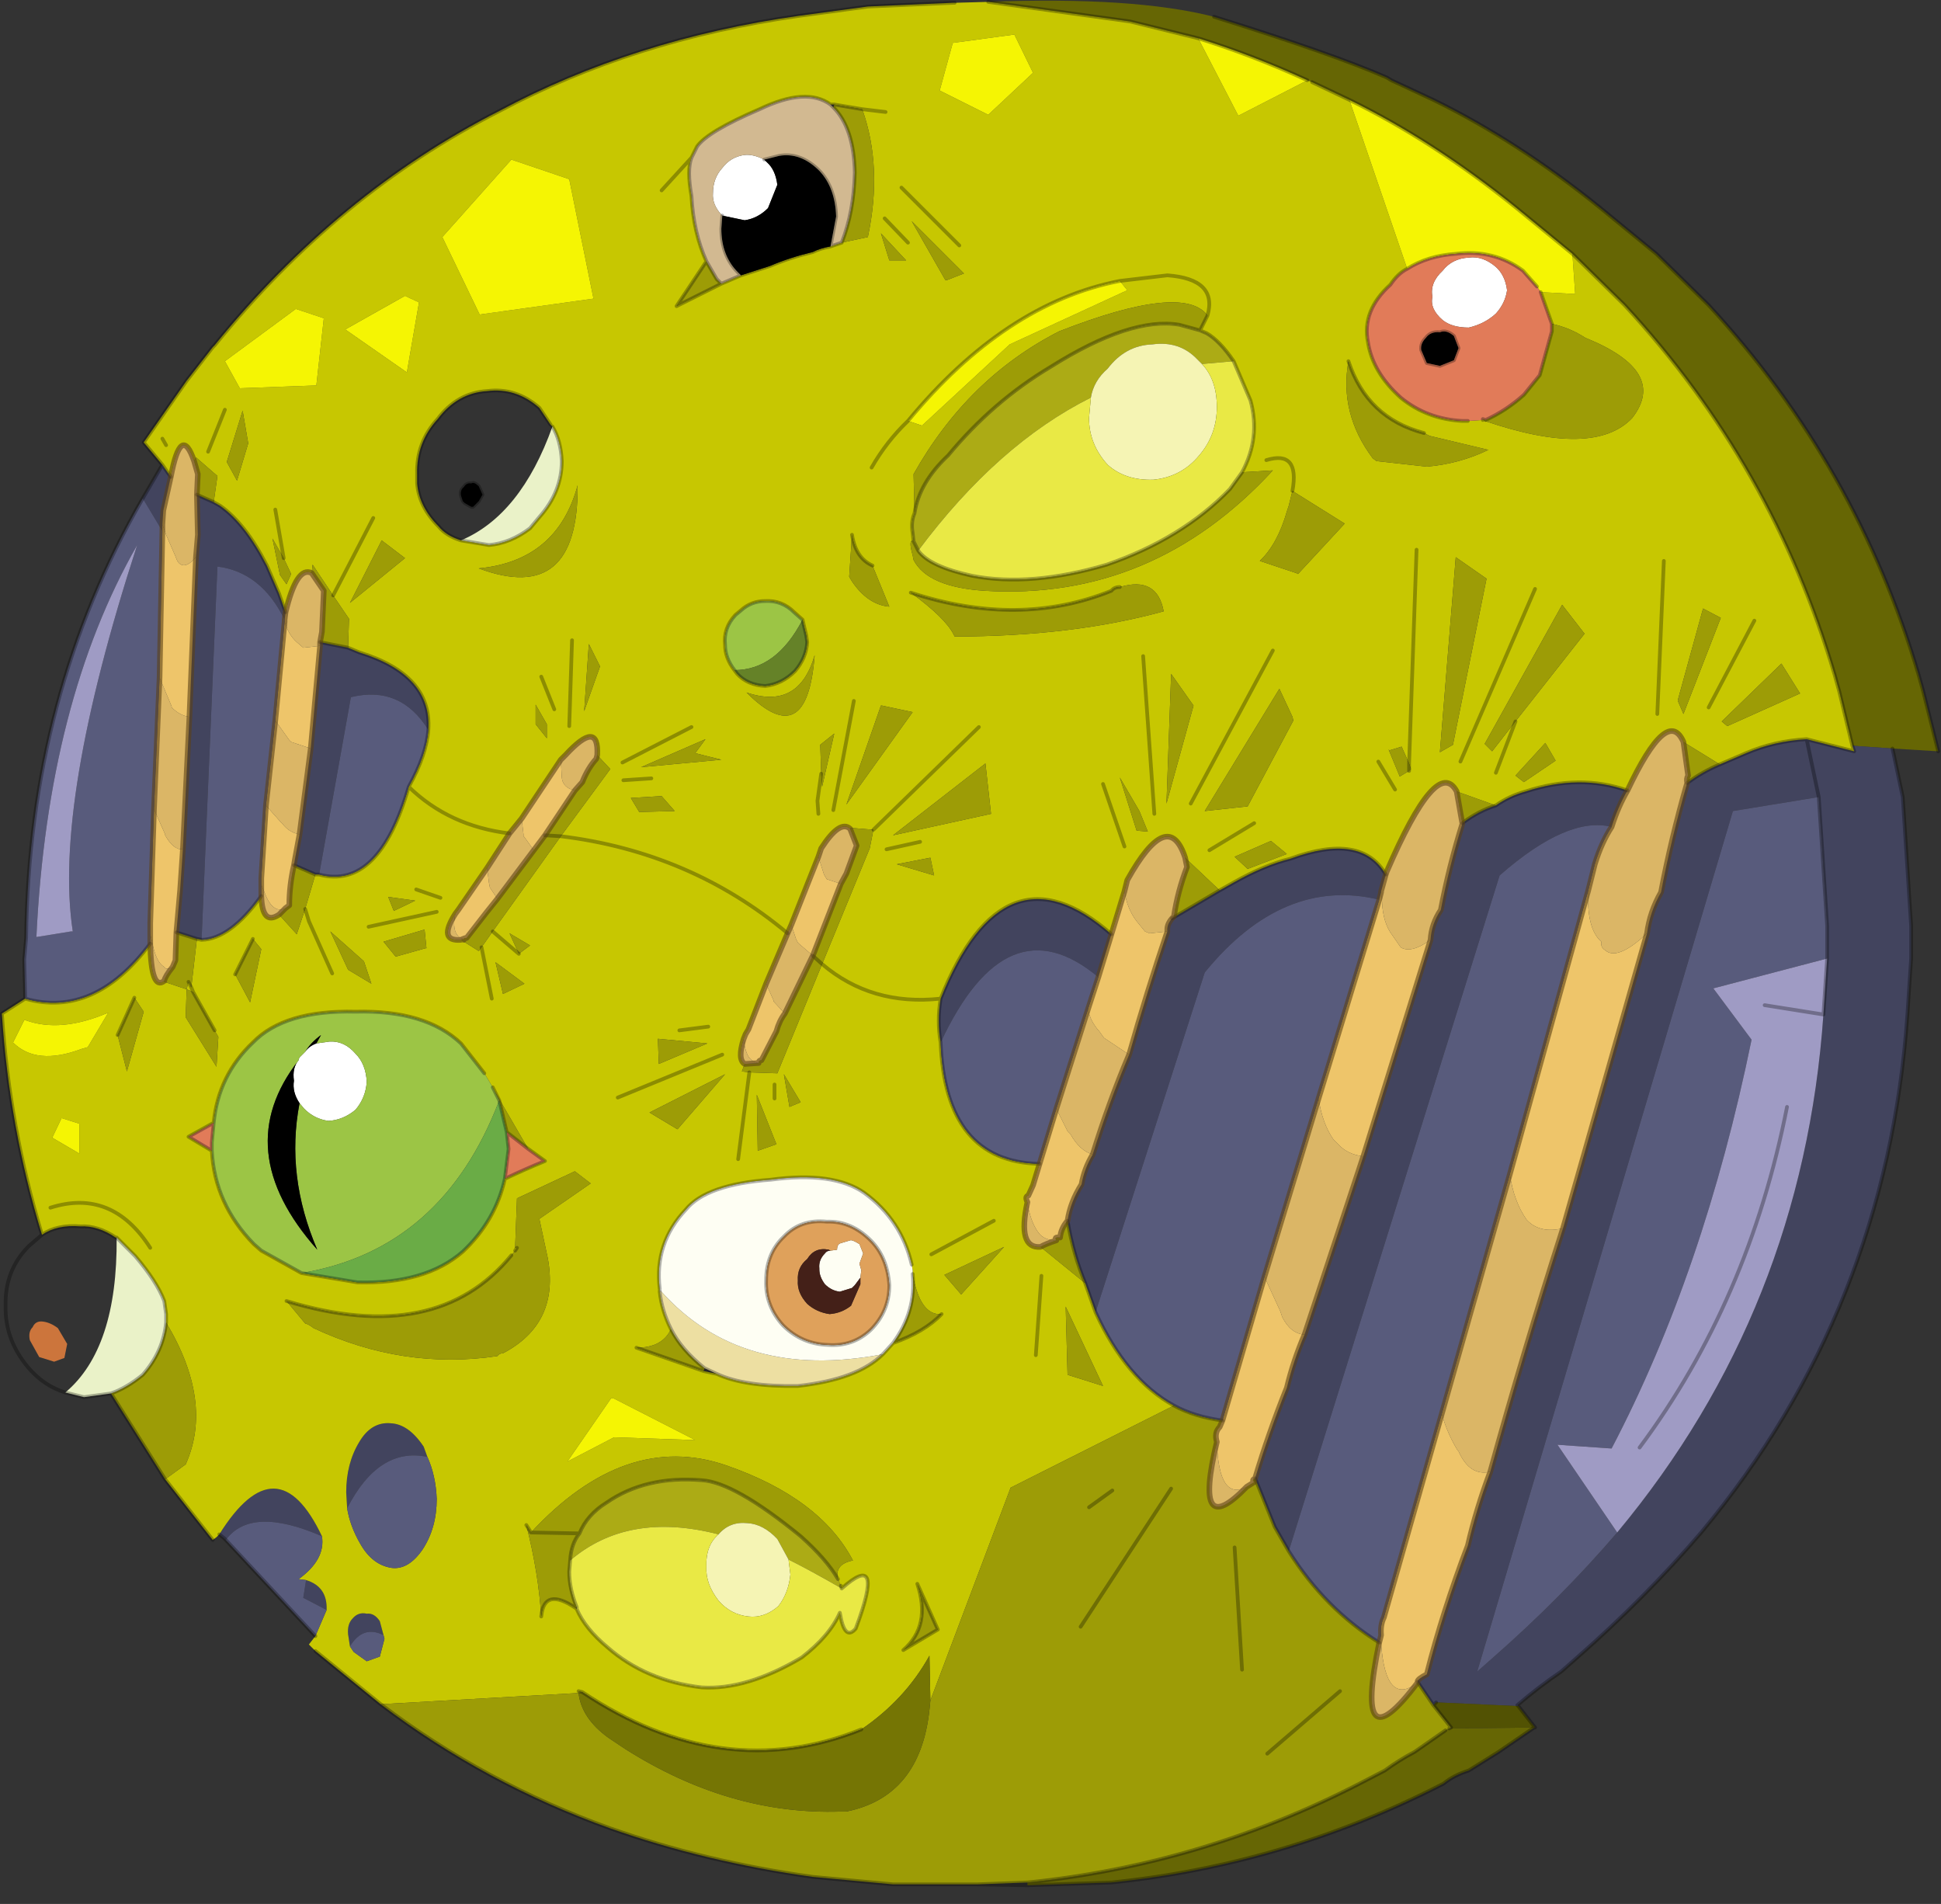 <?xml version="1.0" encoding="UTF-8" standalone="no"?>
<!DOCTYPE svg PUBLIC "-//W3C//DTD SVG 1.1//EN" "http://www.w3.org/Graphics/SVG/1.1/DTD/svg11.dtd">
<svg width="100%" height="100%" viewBox="0 0 104 102" version="1.1" xmlns="http://www.w3.org/2000/svg" xmlns:xlink="http://www.w3.org/1999/xlink" xml:space="preserve" xmlns:serif="http://www.serif.com/" style="fill-rule:evenodd;clip-rule:evenodd;stroke-linecap:round;stroke-linejoin:round;">
    <rect x="0" y="0" width="104" height="102" fill="#333333" stroke="none"/>
    <g transform="matrix(1,0,0,1,-223,-149.45)">
        <g>
            <g id="shape0">
                <path d="M324.4,189.55L322.25,189.4L321.55,186.5L321.3,185.6C319.1,178.133 315.35,171.533 310.05,165.8L307.25,163.05L304.2,160.55C301.267,158.183 298.3,156.267 295.3,154.8L293.3,153.85L293.05,153.75C291.083,152.85 289.133,152.1 287.2,151.5L283.55,150.6L275.95,149.55C281.15,149.35 285.183,149.617 288.05,150.35C292.317,151.683 295.4,152.767 297.3,153.6L297.55,153.75L299.8,154.8C302.8,156.267 305.767,158.183 308.7,160.55L311.75,163.05L314.55,165.8C319.85,171.533 323.6,178.133 325.8,185.6L326.05,186.5L326.85,189.7L324.4,189.55M305.2,242L303.3,243.3L301.7,244.3C301.167,244.467 300.717,244.7 300.35,245C294.717,247.9 288.783,249.667 282.55,250.3L278.05,250.45L278.05,250.3C284.283,249.667 290.217,247.9 295.85,245L297.2,244.3C297.7,243.933 298.233,243.6 298.8,243.3L300.45,242.15L300.65,242.05L300.75,242.05L305.2,242" style="fill:#666604;"/>
                <path d="M322.25,189.4L324.4,189.55L324.95,192.15L325.4,199.05L325.4,200.8L325.2,203.8C324.467,214.333 320.783,223.583 314.15,231.55C312.15,233.883 309.933,236.117 307.5,238.25L306.65,239C305.817,239.567 305.033,240.167 304.3,240.8L304.35,240.85L299.95,240.65L299.8,240.8L298.95,239.55C298.95,239.45 299.117,239.317 299.45,239.15C300.017,236.917 300.75,234.617 301.65,232.25C301.95,230.95 302.35,229.633 302.85,228.3C304.05,223.967 305.35,219.617 306.75,215.25L311.25,199.45C311.35,198.683 311.6,197.95 312,197.25C312.367,195.317 312.833,193.367 313.4,191.4C313.933,191 314.517,190.667 315.15,190.4L316.55,189.8C317.55,189.367 318.633,189.117 319.8,189.05L322.35,189.7L322.25,189.4M320.45,192.15L319.8,189.05L320.45,192.15L315.85,192.9L302.15,239L303,238.25C305.433,236.117 307.65,233.883 309.65,231.55C316.283,223.583 319.967,214.333 320.7,203.8L320.9,200.8L320.9,199.05L320.45,192.15M235.1,231.95L235,231.85L234.75,231.65C236.817,228.35 238.65,228.383 240.25,231.75C237.717,230.65 236,230.717 235.1,231.95M230.65,176.15L231.7,174.35L232.15,175L231.75,176.8L231.7,177.55L231.7,177.9L230.65,176.15M234.45,176.35L234.8,176.55C235.7,177.183 236.533,178.25 237.3,179.75L237.95,181.25L238.3,182.25L238.25,182.65C237.417,180.95 236.217,180 234.65,179.8L233.8,199.8L233.55,199.75L232.45,199.4L232.65,197.15L232.8,194.95L233.15,187.85L233.5,179.3L233.6,178.1L233.55,175.95L234.45,176.35M240.15,184.05L240.15,183.85L241.65,184.15L242.25,184.4C244.85,185.2 246.083,186.583 245.95,188.55C244.95,186.95 243.567,186.367 241.8,186.8L240.1,196.3L239.9,196.3L238.75,195.8L238.8,195.5L239.05,194.15L239.65,189.55L240.15,184.05M273.4,202.95C275.667,197.283 278.717,196.133 282.55,199.5L281.85,201.8C278.583,199.067 275.767,200.233 273.4,205.3C273.267,204.533 273.267,203.75 273.4,202.95M288.35,197.15L289.15,196.7C290.217,196.1 291.217,195.683 292.15,195.45C294.683,194.517 296.383,194.8 297.25,196.3L297,197.2L297,197.25L296.9,197.65C293.467,196.817 290.35,198.117 287.55,201.55L281.7,219.75L281.15,218.2C280.717,217.167 280.4,216.05 280.2,214.85C280.3,214.183 280.55,213.533 280.95,212.9C281.05,212.333 281.25,211.8 281.55,211.3C282.117,209.467 282.767,207.683 283.5,205.95C284.133,203.717 284.817,201.517 285.55,199.35C285.517,199.117 285.6,198.883 285.8,198.65L288.35,197.15M303.15,192.6C303.617,192.267 304.15,192.017 304.75,191.85C306.683,191.217 308.5,191.2 310.2,191.8C309.867,192.367 309.583,193.017 309.35,193.75C307.783,193.35 305.783,194.217 303.35,196.35L292.05,232.55L291.3,231.25L290.25,228.65C290.717,227.083 291.283,225.467 291.95,223.8C292.183,222.833 292.5,221.883 292.9,220.95L296.05,211.4L299.65,199.8C299.683,199.233 299.867,198.7 300.2,198.2C300.5,196.633 300.883,195.1 301.35,193.6L301.35,193.55C301.917,193.117 302.517,192.8 303.15,192.6M300.75,242.05L300.65,242.05L300.75,242L300.75,242.05M241.6,230.25L241.55,229.4C241.55,228.367 241.783,227.467 242.25,226.7C242.683,225.967 243.25,225.633 243.95,225.7C244.583,225.733 245.167,226.15 245.7,226.95L245.9,227.5C244.167,227.133 242.733,228.05 241.6,230.25M241.75,237.65L241.65,237C241.617,236.633 241.7,236.35 241.9,236.15C242.1,235.917 242.35,235.833 242.65,235.9C242.917,235.867 243.15,236 243.35,236.3L243.55,237.05C242.817,236.683 242.217,236.883 241.75,237.65M239.4,234.1C240.167,234.333 240.533,234.867 240.5,235.7L239.25,235.05L239.4,234.1" style="fill:#42445e;"/>
                <path d="M275.95,149.55L283.55,150.6L287.2,151.5L289.35,155.65L293.05,153.75L293.3,153.85L295.3,154.8L298.4,163.85C298.067,164.017 297.767,164.3 297.5,164.7C296.467,165.633 296.067,166.667 296.3,167.8C296.467,168.867 297.05,169.85 298.05,170.75C298.983,171.517 300.083,171.933 301.35,172L301.65,172L302.45,171.95L302.45,171.9L302.55,172C306.45,173.333 309.083,173.283 310.45,171.85C311.75,170.183 310.917,168.75 307.95,167.55C307.383,167.183 306.783,166.933 306.15,166.8L305.55,165.1L307.4,165.2L307.25,163.05L310.05,165.8C315.35,171.533 319.1,178.133 321.3,185.6L321.55,186.5L322.25,189.4L322.35,189.7L319.8,189.05C318.633,189.117 317.55,189.367 316.55,189.8L315.15,190.4L313.2,189.2C312.633,187.9 311.633,188.767 310.2,191.8C308.5,191.2 306.683,191.217 304.75,191.85C304.15,192.017 303.617,192.267 303.15,192.6L301.05,191.85C300.35,190.55 299.1,191.983 297.3,196.15L297.25,196.3C296.383,194.8 294.683,194.517 292.15,195.45C291.217,195.683 290.217,196.1 289.15,196.7L288.35,197.15L286.5,195.4C285.9,193.567 284.867,193.967 283.4,196.6L283.25,197.2L282.55,199.5C278.717,196.133 275.667,197.283 273.4,202.95C270.933,203.217 268.817,202.6 267.05,201.1C268.817,202.6 270.933,203.217 273.4,202.95C273.267,203.75 273.267,204.533 273.4,205.3C273.567,209.567 275.333,211.733 278.7,211.8L278.35,212.95L278.1,213.5C277.967,213.533 277.95,213.65 278.05,213.85C277.683,215.517 277.917,216.317 278.75,216.25L281.15,218.2L281.7,219.75C282.8,222.15 284.2,223.817 285.9,224.75L277.15,229.15L272.85,240.55L272.8,238.15C271.933,239.717 270.717,241.033 269.15,242.1C264.183,244.1 259.2,243.433 254.2,240.1L254,240.05L254,240.15L243.4,240.75L239.9,237.9L239.55,237.55L239.9,237.1L240.5,235.7C240.533,234.867 240.167,234.333 239.4,234.1L239,234.05C239.967,233.35 240.383,232.583 240.25,231.75C238.65,228.383 236.817,228.35 234.75,231.65L234.6,231.8L234.4,231.95L231.85,228.7L232.95,227.9C233.95,225.667 233.6,223.133 231.9,220.3L231.9,219.85L231.8,219.15C231.533,218.45 231.017,217.65 230.25,216.75L229.25,215.75L229.2,215.75C228.567,215.317 227.933,215.117 227.3,215.15C226.467,215.083 225.783,215.233 225.25,215.6C224.083,211.767 223.367,207.817 223.1,203.75L224.35,202.95C226.817,203.65 229.05,202.667 231.05,200C231.083,201.7 231.333,202.367 231.8,202L231.8,202.05L233,202.45L232.95,203.95L234.6,206.6L234.7,205L234.5,204.65L233.35,202.6L233.25,202.35L233.35,202.6L233,202.45L233.1,202.05L233.25,202.35L233.55,199.75L233.8,199.8C234.833,199.767 235.9,198.983 237,197.45C237.033,198.517 237.35,198.85 237.95,198.45L238.9,199.5L239.35,198.15L239.9,196.3L240.1,196.3C242.233,196.867 243.833,195.3 244.9,191.6C245.533,190.467 245.883,189.45 245.95,188.55C246.083,186.583 244.85,185.2 242.25,184.4L241.65,184.15L241.7,182.6L240.85,181.35L239.75,179.7L239.7,180.15C239.167,179.883 238.7,180.583 238.3,182.25L237.95,181.25L237.3,179.75C236.533,178.25 235.7,177.183 234.8,176.55L234.45,176.35L234.65,174.95L233.5,173.95L233.4,174.15C232.933,172.783 232.517,173.067 232.15,175L231.7,174.35L230.7,173.15L232.65,170.35L233,169.85L234.4,168.05L234.5,167.95C238.9,162.517 243.983,158.333 249.75,155.4C254.55,152.833 259.9,151.133 265.8,150.3L269.5,149.8L274.05,149.6L274.15,149.6L275.95,149.55M238.85,166L235.05,168.8L235.85,170.25L239.95,170.1L240.35,166.5L238.85,166M236.3,173.2L236,171.45L235.15,174.2L235.7,175.2L236.3,173.2M231.7,172.95L231.9,173.3L231.7,172.95M235.05,171.4L234.15,173.65L235.05,171.4M243,177.2L240.85,181.35L243,177.2M238.2,179.35L237.6,178.3L238,180.25L238.35,180.75L238.6,180.2L238.2,179.35L237.75,176.75L238.2,179.35M240.8,201.6L239.55,198.8L239.35,198.15L239.55,198.8L240.8,201.6M236.55,199.75L235.6,201.65L236.4,203.15L237,200.3L236.55,199.75M229.3,204.9L229.8,206.85L230.7,203.65L230.2,202.9L229.3,204.9M227.25,209.65L226.3,209.35L225.8,210.4L227.25,211.25L227.25,209.65M224.35,204.1L224.3,204.1L223.7,205.3C224.533,206.133 225.75,206.25 227.35,205.65L227.7,205.55L228.8,203.7C227.1,204.433 225.617,204.567 224.35,204.1M234.45,209.6L233.1,210.35L234.35,211.1C234.45,213 235.2,214.667 236.6,216.1L237,216.45L239.15,217.65L242.15,218.15C244.583,218.217 246.467,217.667 247.8,216.5C248.967,215.4 249.717,214.1 250.05,212.6C250.75,212.267 251.467,211.95 252.2,211.65L251.3,211L249.5,207.9L249.4,207.7L248.95,206.95L247.7,205.35C246.433,204.15 244.55,203.583 242.05,203.65C239.517,203.583 237.683,204.133 236.55,205.3C235.317,206.467 234.617,207.9 234.45,209.6M238.35,219.15L239.35,220.35C239.483,220.383 239.633,220.467 239.8,220.6C243,222.1 246.283,222.6 249.65,222.1C249.717,222 249.817,221.95 249.95,221.95C251.983,220.883 252.783,219.183 252.35,216.85L251.9,214.75L254.65,212.85L253.8,212.2L250.7,213.65L250.6,216.3L250.7,216.3L250.6,216.45L250.4,216.7C247.733,219.967 243.717,220.783 238.35,219.15M231.05,216.3C229.683,214.167 227.9,213.45 225.7,214.15C227.9,213.45 229.683,214.167 231.05,216.3M283,164.5L285.55,164.2C287.35,164.333 288.067,165.05 287.7,166.35C288.067,165.05 287.35,164.333 285.55,164.2L283,164.5C278.9,165.3 275.117,167.8 271.65,172L272.4,172.25L277.1,167.9L283.4,165L283,164.5M269.7,174.5C270.233,173.567 270.883,172.733 271.65,172C270.883,172.733 270.233,173.567 269.7,174.5M289.1,168.8C288.6,168.067 288.117,167.567 287.65,167.3L287.3,167.15L287.7,166.35C286.833,165.183 284.183,165.467 279.75,167.2C276.483,168.867 273.883,171.417 271.95,174.85L272,176.95C271.867,177.25 271.833,177.6 271.9,178L271.95,178.45C271.75,178.35 271.733,178.6 271.9,179.2L271.95,179.45C272.45,180.417 273.717,180.967 275.75,181.1C281.75,181.467 286.9,179.317 291.2,174.65L289.55,174.75C290.217,173.517 290.367,172.233 290,170.9L289.1,168.8M267.5,155.05C266.633,154.417 265.367,154.5 263.7,155.3C261.833,156.1 260.717,156.767 260.35,157.3L260.05,157.9L258.45,159.65L260.05,157.9C259.883,158.333 259.883,159.017 260.05,159.95C260.117,161.25 260.383,162.417 260.85,163.45L259.25,165.85L261.65,164.65L262.7,164.2L264.25,163.7C264.95,163.4 265.717,163.15 266.55,162.95C266.817,162.817 267.133,162.717 267.5,162.65L268.1,162.45L269.5,162.15C270.033,159.65 269.933,157.367 269.2,155.3L267.7,155.05L267.5,155.05M270.45,155.45L269.2,155.3L270.45,155.45M244.7,165.3L241.5,167.1L244.8,169.4L245.45,165.65L244.7,165.3M246.7,162.15L248.7,166.3L254.8,165.45L253.5,159.05L250.4,158L246.7,162.15M278.35,153.35L277.35,151.3L274.05,151.75L273.35,154.3L275.95,155.6L278.35,153.35M271.85,161.3L273.65,164.45L273.75,164.45L274.65,164.1L271.85,161.3M274.4,162.6L271.3,159.5L274.4,162.6M271.55,163.4L270.2,161.95L270.65,163.4L271.55,163.4M271.65,162.45L270.4,161.15L271.65,162.45M271.8,181.2C273.033,182.1 273.8,182.85 274.1,183.45L274.15,183.55C278.35,183.55 282.083,183.1 285.35,182.2C285.117,180.933 284.333,180.5 283,180.9C282.8,180.9 282.65,180.967 282.55,181.1C279.25,182.433 275.667,182.467 271.8,181.2M266,182.65L265.55,182.25C265.117,181.817 264.6,181.617 264,181.65C263.5,181.65 263.067,181.817 262.7,182.15L262.4,182.4C261.967,182.867 261.783,183.4 261.85,184C261.85,184.467 262.017,184.917 262.35,185.35L262.5,185.55C262.867,185.95 263.367,186.167 264,186.2C264.6,186.133 265.133,185.867 265.6,185.4C266,184.933 266.217,184.417 266.25,183.85L266.2,183.5L266,182.65M269.75,179.75C269.15,179.483 268.783,178.933 268.65,178.1L268.5,180.35L268.65,180.6C269.217,181.433 269.883,181.883 270.65,181.95L269.75,179.75M270.2,187.25L268.35,192.55L271.9,187.6L270.25,187.25L270.2,187.25M267,190.9L267.05,191.6L267.7,188.75L266.95,189.35L267,190.9L266.8,192.35L266.85,193.05L266.8,192.35L267,190.9M268.55,193.85C268.183,193.517 267.667,193.867 267,194.9L266.85,195.35L265.4,199L265.2,199.45C261.733,196.55 257.683,194.817 253.05,194.25C257.683,194.817 261.733,196.55 265.2,199.45L264.05,202.15L263.1,204.6L262.95,204.85L262.85,205.1C262.617,205.833 262.633,206.283 262.9,206.45L262.75,206.85L263.15,206.9L264.65,206.95L267.05,201.1L269.6,194.9L269.8,193.9L268.55,193.8L268.55,193.85M275.45,188.4L269.8,193.9L275.45,188.4M268.75,187L267.65,192.85L268.75,187M263,186.55C265.167,188.717 266.383,188.05 266.65,184.55C266.083,186.517 264.867,187.183 263,186.55M270.85,194.2L276.1,193.05L275.8,190.35L270.85,194.2M271.05,195.75L273.05,196.35L272.85,195.4L271.05,195.75M272.3,194.55L270.5,194.95L272.3,194.55M252.6,172.3L252.5,172.2L251.9,171.3C251.067,170.567 250.133,170.267 249.1,170.4C248.033,170.467 247.15,170.967 246.45,171.9C245.683,172.733 245.317,173.717 245.35,174.85L245.35,175.35C245.417,176.183 245.8,176.95 246.5,177.65C246.767,177.983 247.167,178.233 247.7,178.4L249.2,178.65C249.967,178.583 250.7,178.283 251.4,177.75L251.9,177.15C252.7,176.25 253.1,175.25 253.1,174.15C253.067,173.417 252.9,172.8 252.6,172.3M244.7,179.35L243.45,178.4L241.75,181.75L244.7,179.35M250.3,194.1C248.133,193.833 246.333,193 244.9,191.6C246.333,193 248.133,193.833 250.3,194.1L249.1,195.95L247.55,198.2L247.4,198.4C246.767,199.4 246.867,199.867 247.7,199.8L248.65,200.4L248.8,200.2L249.4,199.35L253.05,194.25L255.7,190.65L255,189.9C255.067,188.6 254.5,188.6 253.3,189.9L253.05,190.15L250.95,193.3L250.3,194.1M255.15,185.15L254.55,183.95L254.3,187.55L255.15,185.15M252.3,189L252.3,188.25L251.7,187.2L251.7,188.25L252.3,189M253.65,183.75L253.5,188.35L253.65,183.75M252,185.7L252.7,187.45L252,185.7M250.8,200.55L249.4,199.35L250.8,200.55L251.4,200.1L250.3,199.45L250.8,200.55M256.8,192.2L257.25,192.95L259.15,192.9L258.45,192.1L256.8,192.2M260.05,188.4L256.35,190.3L260.05,188.4M257.9,191.15L256.4,191.25L257.9,191.15M253.95,175.45C253.217,178.15 251.45,179.633 248.65,179.9C252.217,181.233 253.983,179.75 253.95,175.45M258.3,206.45L260.9,205.35L258.25,205.1L258.3,206.45M245.8,200.25L245.85,200.25L245.75,199.25L243.55,199.9L244.2,200.7L245.8,200.25M242.5,200.95L240.7,199.35L241.65,201.4L242.9,202.15L242.5,200.95M245.25,197.7L243.8,197.5L244.1,198.25L245.25,197.7M245.3,197.1L246.6,197.55L245.3,197.1M242.75,199.1L246.4,198.3L242.75,199.1M249.95,202.7L251.1,202.15L249.55,201L249.95,202.7M249.35,202.95L248.8,200.2L249.35,202.95M257.8,209.05L259.3,209.95L261.85,207L257.8,209.05M258.35,218.5L258.35,218.65C258.417,219.317 258.617,219.983 258.95,220.65C258.65,221.317 258.033,221.65 257.1,221.65L260.7,222.9L261.4,223.05C262.4,223.517 263.85,223.733 265.75,223.7C267.883,223.467 269.4,222.9 270.3,222L270.35,221.95L270.85,221.4C271.983,221 272.85,220.483 273.45,219.85C272.683,219.917 272.167,219.2 271.9,217.7L271.9,217.5L271.85,217.2C271.483,215.6 270.633,214.317 269.3,213.35C268.2,212.583 266.533,212.35 264.3,212.65C262,212.817 260.483,213.35 259.75,214.25C258.617,215.45 258.15,216.867 258.35,218.5M262.55,211.55L263.15,206.9L262.55,211.55M264.5,208.3L264.5,207.55L264.5,208.3M264.6,210.75L263.55,208.1L263.6,211.1L264.6,210.75M265.3,208.75L265.9,208.5L265,207L265.3,208.75M273.6,217.75L274.5,218.8L276.8,216.25L273.6,217.75M272.9,216.65L276.25,214.85L272.9,216.65M259.4,204.65L260.95,204.45L259.4,204.65M256.1,208.25L261.7,205.95L256.1,208.25M257.35,190.55L261.65,190.15L260.25,189.8L260.8,189.05L257.35,190.55M315.2,182.55L314.25,182.05L312.9,186.95L312.9,187L313.2,187.7L315.2,182.55M304.2,188.1L307.9,183.4L306.7,181.85L302.55,189.3L302.95,189.7L304.2,188.1L303.15,190.85L304.2,188.1M302.65,180.45L301,179.3L300.15,189.75L300.85,189.35L302.65,180.45M304.65,191.35L306.35,190.2L305.8,189.25L304.2,191L304.65,191.35M318.45,185L315.25,188.1L315.55,188.35L319.45,186.6L318.45,185M305.25,181L301.25,190.25L305.25,181M317,182.7L314.55,187.35L317,182.7M312.15,179.5L311.8,187.7L312.15,179.5M295.25,168.8C294.917,170.667 295.35,172.4 296.55,174L296.75,174.15L299.45,174.45C300.617,174.35 301.717,174.05 302.75,173.55L299.6,172.8L299.3,172.65C297.267,172.117 295.917,170.833 295.25,168.8M292.05,176.55L291.95,176.85C291.617,178.017 291.133,178.9 290.5,179.5L292.45,180.15L292.55,180.2L295.05,177.5L292.25,175.75L292.05,176.55M284.05,192.9L283,191.1L283.9,193.95L284.5,194L284.05,192.9M282.1,191.45L283.25,194.8L282.1,191.45M289.85,192.65L292.3,188.05L292.25,187.85L291.55,186.35L287.55,192.9L289.85,192.65M284.25,184.6L284.85,193.05L284.25,184.6M290.2,193.55L287.8,195L290.2,193.55M298.5,190.35L298.1,189.45L297.45,189.65L297.4,189.6L298,191.05L298.5,190.75L298.6,190.65L298.5,190.35L298.9,178.9L298.5,190.35M285.75,185.55L285.5,192.5L286.95,187.25L285.75,185.55M291.95,195.2L291.1,194.5L289.15,195.35L289.85,196L291.95,195.2M292.25,175.75C292.517,174.283 292.05,173.733 290.85,174.1C292.05,173.733 292.517,174.283 292.25,175.75M291.2,184.3L286.8,192.5L291.2,184.3M296.85,190.25L297.75,191.75L296.85,190.25M268.1,234.55L268.05,234.4L267.9,234.05C267.767,233.517 268.033,233.183 268.7,233.05C267.533,230.817 265.267,229.117 261.9,227.95C258.3,226.717 254.817,227.917 251.45,231.55L251.2,231.15C251.633,232.85 251.9,234.483 252,236.05C252.1,234.983 252.717,234.833 253.85,235.6L253.9,235.65C254.2,236.35 254.75,237.033 255.55,237.7C256.917,238.9 258.6,239.617 260.6,239.85C262.2,239.95 263.983,239.417 265.95,238.25C266.95,237.483 267.633,236.683 268,235.85C268.167,236.883 268.45,237.167 268.85,236.7C269.917,233.867 269.667,233.15 268.1,234.55M272.15,234.3C272.65,235.8 272.4,236.983 271.4,237.85L273.25,236.75L272.15,234.3M255.85,224.35L255.75,224.35L253.4,227.75L255.9,226.45L260.25,226.6L255.85,224.35M245.9,227.5L245.7,226.95C245.167,226.15 244.583,225.733 243.95,225.7C243.25,225.633 242.683,225.967 242.25,226.7C241.783,227.467 241.55,228.367 241.55,229.4L241.6,230.25C241.7,230.883 241.933,231.517 242.3,232.15C242.733,232.917 243.3,233.35 244,233.45C244.6,233.517 245.15,233.183 245.65,232.45C246.15,231.683 246.4,230.783 246.4,229.75C246.367,228.917 246.2,228.167 245.9,227.5M243.55,237.05L243.35,236.3C243.15,236 242.917,235.867 242.65,235.9C242.35,235.833 242.1,235.917 241.9,236.15C241.7,236.35 241.617,236.633 241.65,237L241.75,237.65L241.95,237.95L242.65,238.45L243.35,238.2L243.6,237.25L243.55,237.05M280.2,223.1L282.1,223.7L280.1,219.45L280.2,223.1M278.5,222.05L278.8,217.8L278.5,222.05" style="fill:#c7c701;"/>
                <path d="M287.2,151.5C289.133,152.1 291.083,152.85 293.05,153.75L289.35,155.65L287.2,151.5M295.3,154.8C298.3,156.267 301.267,158.183 304.2,160.55L307.25,163.05L307.4,165.2L305.55,165.1L305.35,164.8L304.6,163.95C303.567,163.183 302.367,162.883 301,163.05C300,163.117 299.133,163.383 298.4,163.85L295.3,154.8M238.85,166L240.35,166.5L239.95,170.1L235.85,170.25L235.05,168.8L238.85,166M224.35,204.1C225.617,204.567 227.1,204.433 228.8,203.7L227.7,205.55L227.35,205.65C225.75,206.25 224.533,206.133 223.7,205.3L224.3,204.1L224.35,204.1M227.25,209.65L227.25,211.25L225.8,210.4L226.3,209.35L227.25,209.65M283,164.5L283.4,165L277.1,167.9L272.4,172.25L271.65,172C275.117,167.8 278.9,165.3 283,164.5M244.7,165.3L245.45,165.65L244.8,169.4L241.5,167.1L244.7,165.3M246.7,162.15L250.4,158L253.5,159.05L254.8,165.45L248.7,166.3L246.7,162.15M278.35,153.35L275.95,155.6L273.35,154.3L274.05,151.75L277.35,151.3L278.35,153.35M255.85,224.35L260.25,226.6L255.9,226.45L253.4,227.75L255.75,224.35L255.85,224.35" style="fill:#f5f503;"/>
                <path d="M275.35,250.4L270.85,250.4L266.55,250C262.717,249.467 259.1,248.6 255.7,247.4C251.233,245.8 247.133,243.583 243.4,240.75L254,240.15L254,240.05L254.2,240.1L254,240.15C254.1,241.05 254.633,241.85 255.6,242.55L256.5,243.15C260.233,245.517 264.083,246.633 268.05,246.5L268.35,246.5C270.983,245.967 272.467,244.15 272.8,241.05L272.85,240.55L277.15,229.15L285.9,224.75C286.633,225.15 287.5,225.417 288.5,225.55L288.35,225.9C288.15,226.1 288.1,226.367 288.2,226.7C287.333,230.3 287.867,231.1 289.8,229.1L290.2,228.85C290.1,228.783 290.117,228.717 290.25,228.65L291.3,231.25L292.05,232.55C293.35,234.617 294.967,236.25 296.9,237.45C295.967,241.917 296.65,242.633 298.95,239.6L298.95,239.55L299.8,240.8L300.75,242L300.45,242.15L298.8,243.3C298.233,243.6 297.7,243.933 297.2,244.3L295.85,245C290.217,247.9 284.283,249.667 278.05,250.3L275.35,250.4M231.85,228.7L228.95,224.1C229.517,223.9 230.083,223.567 230.65,223.1C231.383,222.267 231.8,221.333 231.9,220.3C233.6,223.133 233.95,225.667 232.95,227.9L231.85,228.7M236.3,173.2L235.7,175.2L235.15,174.2L236,171.45L236.3,173.2M233.4,174.15L233.5,173.95L234.65,174.95L234.45,176.35L233.55,175.95L233.6,174.85L233.4,174.15M239.7,180.15L239.75,179.7L240.85,181.35L241.7,182.6L241.65,184.15L240.15,183.85L240.25,183.3L240.35,181.1L239.7,180.15M238.2,179.35L238.6,180.2L238.35,180.75L238,180.25L237.6,178.3L238.2,179.35M238.75,195.8L239.9,196.3L239.35,198.15L238.9,199.5L237.95,198.45L238.3,198.1L238.5,197.95C238.5,197.25 238.583,196.533 238.75,195.8M235.6,201.65L236.55,199.75L237,200.3L236.4,203.15L235.6,201.65M232.25,201.25L232.4,200.9L232.45,199.4L233.55,199.75L233.25,202.35L233.1,202.05L233,202.45L233.35,202.6L234.5,204.65L234.7,205L234.6,206.6L232.95,203.95L233,202.45L231.8,202.05L231.8,202C231.833,201.833 231.983,201.583 232.25,201.25M230.2,202.9L230.7,203.65L229.8,206.85L229.3,204.9L230.2,202.9M249.75,208.4L249.5,207.9L251.3,211L250.15,210.1L249.75,208.4M250.7,216.3L250.6,216.3L250.7,213.65L253.8,212.2L254.65,212.85L251.9,214.75L252.35,216.85C252.783,219.183 251.983,220.883 249.95,221.95C249.817,221.95 249.717,222 249.65,222.1C246.283,222.6 243,222.1 239.8,220.6C239.633,220.467 239.483,220.383 239.35,220.35L238.35,219.15C243.717,220.783 247.733,219.967 250.4,216.7L250.6,216.45L250.7,216.3M287.3,167.15L286.2,166.85C284.467,166.55 282.167,167.3 279.3,169.1C277.233,170.333 275.4,171.917 273.8,173.85C272.767,174.817 272.167,175.85 272,176.95L271.95,174.85C273.883,171.417 276.483,168.867 279.75,167.2C284.183,165.467 286.833,165.183 287.7,166.35L287.3,167.15M271.95,178.45L272.2,178.95C272.6,179.517 273.567,179.967 275.1,180.3C277.2,180.7 279.6,180.5 282.3,179.7C285,178.767 287.2,177.417 288.9,175.65L289.55,174.75L291.2,174.65C286.9,179.317 281.75,181.467 275.75,181.1C273.717,180.967 272.45,180.417 271.95,179.45L271.9,179.2C271.733,178.6 271.75,178.35 271.95,178.45M302.45,171.9L302.6,171.95C303.333,171.617 304.017,171.167 304.65,170.6L305.5,169.55L306.15,167.2L306.15,166.8C306.783,166.933 307.383,167.183 307.95,167.55C310.917,168.75 311.75,170.183 310.45,171.85C309.083,173.283 306.45,173.333 302.55,172L302.45,171.9M267.7,155.05L269.2,155.3C269.933,157.367 270.033,159.65 269.5,162.15L268.1,162.45C268.533,161.35 268.767,160.1 268.8,158.7C268.767,157.1 268.383,155.933 267.65,155.2L267.7,155.05M260.85,163.45L261.4,164.4L261.65,164.65L259.25,165.85L260.85,163.45M271.85,161.3L274.65,164.1L273.75,164.45L273.65,164.45L271.85,161.3M271.55,163.4L270.65,163.4L270.2,161.95L271.55,163.4M283,180.9C284.333,180.5 285.117,180.933 285.35,182.2C282.083,183.1 278.35,183.55 274.15,183.55L274.1,183.45C273.8,182.85 273.033,182.1 271.8,181.2C275.667,182.467 279.25,182.433 282.55,181.1C282.65,180.967 282.8,180.9 283,180.9M268.65,178.1C268.783,178.933 269.15,179.483 269.75,179.75L270.65,181.95C269.883,181.883 269.217,181.433 268.65,180.6L268.5,180.35L268.65,178.1M270.2,187.25L270.25,187.25L271.9,187.6L268.35,192.55L270.2,187.25M267,190.9L266.95,189.35L267.7,188.75L267.05,191.6L267,190.9M268.05,196.8L268.35,196.25L268.9,194.75L268.55,193.85L268.55,193.8L269.8,193.9L269.6,194.9L267.05,201.1L266.55,200.65L267.05,201.1L264.65,206.95L263.15,206.9L262.75,206.85L262.9,206.45L263.65,206.4C263.65,206.3 263.7,206.25 263.8,206.25L264.6,204.7C264.7,204.333 264.85,204.017 265.05,203.75L266.55,200.65L268.05,196.8M286.5,195.4L288.35,197.15L285.8,198.65L285.9,198.55C286.033,197.65 286.267,196.767 286.6,195.9L286.5,195.4M301.05,191.85L303.15,192.6C302.517,192.8 301.917,193.117 301.35,193.55L301.05,191.85M313.2,189.2L315.15,190.4C314.517,190.667 313.933,191 313.4,191.4C313.367,191.233 313.383,191.1 313.45,191L313.2,189.2M271.05,195.75L272.85,195.4L273.05,196.35L271.05,195.75M270.85,194.2L275.8,190.35L276.1,193.05L270.85,194.2M263,186.55C264.867,187.183 266.083,186.517 266.65,184.55C266.383,188.05 265.167,188.717 263,186.55M244.7,179.35L241.75,181.75L243.45,178.4L244.7,179.35M255,189.9L255.7,190.65L253.05,194.25L252.2,194.2L253.05,194.25L249.4,199.35L248.8,200.2L248.65,200.4L247.7,199.8L247.8,199.75L247.85,199.8C247.817,199.733 247.867,199.7 248,199.7L249.05,198.35L249.65,197.6L252.2,194.2L253.8,191.8L254.2,191.35C254.4,190.85 254.65,190.433 254.95,190.1L255,189.9M255.15,185.15L254.3,187.55L254.55,183.95L255.15,185.15M252.3,189L251.7,188.25L251.7,187.2L252.3,188.25L252.3,189M250.8,200.55L250.3,199.45L251.4,200.1L250.8,200.55M256.8,192.2L258.45,192.1L259.15,192.9L257.25,192.95L256.8,192.2M253.95,175.45C253.983,179.75 252.217,181.233 248.65,179.9C251.45,179.633 253.217,178.15 253.95,175.45M258.3,206.45L258.25,205.1L260.9,205.35L258.3,206.45M245.8,200.25L244.2,200.7L243.55,199.9L245.75,199.25L245.85,200.25L245.8,200.25M242.5,200.95L242.9,202.15L241.65,201.4L240.7,199.35L242.5,200.95M245.25,197.7L244.1,198.25L243.8,197.5L245.25,197.7M249.95,202.7L249.55,201L251.1,202.15L249.95,202.7M257.8,209.05L261.85,207L259.3,209.95L257.8,209.05M271.9,217.7C272.167,219.2 272.683,219.917 273.45,219.85C272.85,220.483 271.983,221 270.85,221.4C271.683,220.267 272.033,219.033 271.9,217.7M260.7,222.9L257.1,221.65C258.033,221.65 258.65,221.317 258.95,220.65C259.317,221.383 259.917,222.083 260.75,222.75L260.7,222.9M264.6,210.75L263.6,211.1L263.55,208.1L264.6,210.75M265.3,208.75L265,207L265.9,208.5L265.3,208.75M273.6,217.75L276.8,216.25L274.5,218.8L273.6,217.75M279.6,215.9C279.5,215.767 279.567,215.717 279.8,215.75C279.833,215.417 279.967,215.117 280.2,214.85C280.4,216.05 280.717,217.167 281.15,218.2L278.75,216.25C278.917,216.15 279.2,216.033 279.6,215.9M257.35,190.55L260.8,189.05L260.25,189.8L261.65,190.15L257.35,190.55M315.2,182.55L313.2,187.7L312.9,187L312.9,186.95L314.25,182.05L315.2,182.55M302.65,180.45L300.85,189.35L300.15,189.75L301,179.3L302.65,180.45M304.2,188.1L302.95,189.7L302.55,189.3L306.7,181.85L307.9,183.4L304.2,188.1M304.65,191.35L304.2,191L305.8,189.25L306.35,190.2L304.65,191.35M318.45,185L319.45,186.6L315.55,188.35L315.25,188.1L318.45,185M299.3,172.65L299.6,172.8L302.75,173.55C301.717,174.05 300.617,174.35 299.45,174.45L296.75,174.15L296.55,174C295.35,172.4 294.917,170.667 295.25,168.8C295.917,170.833 297.267,172.117 299.3,172.65M292.05,176.55L292.25,175.75L295.05,177.5L292.55,180.2L292.45,180.15L290.5,179.5C291.133,178.9 291.617,178.017 291.95,176.85L292.05,176.55M284.05,192.9L284.5,194L283.9,193.95L283,191.1L284.05,192.9M289.85,192.65L287.55,192.9L291.55,186.35L292.25,187.85L292.3,188.05L289.85,192.65M285.75,185.55L286.95,187.25L285.5,192.5L285.75,185.55M298.5,190.35L298.6,190.65L298.5,190.75L298,191.05L297.4,189.6L297.45,189.65L298.1,189.45L298.5,190.35L298.5,190.75L298.5,190.35M291.95,195.2L289.85,196L289.15,195.35L291.1,194.5L291.95,195.2M281.35,230.2L282.6,229.3L281.35,230.2M290.9,243.4L294.8,240.05L290.9,243.4M289.55,238.9L289.15,232.35L289.55,238.9M280.9,236.6L285.75,229.2L280.9,236.6M267.9,234.05C267.5,233.35 266.833,232.583 265.9,231.75C263.533,229.817 261.767,228.817 260.6,228.75C258.6,228.583 256.9,228.983 255.5,229.95C254.8,230.383 254.317,230.933 254.05,231.6C253.75,231.967 253.583,232.45 253.55,233.05L253.5,233.65C253.5,234.25 253.633,234.883 253.9,235.55L253.85,235.6C252.717,234.833 252.1,234.983 252,236.05C251.9,234.483 251.633,232.85 251.2,231.15L251.45,231.55C254.817,227.917 258.3,226.717 261.9,227.95C265.267,229.117 267.533,230.817 268.7,233.05C268.033,233.183 267.767,233.517 267.9,234.05M254.05,231.6L251.45,231.55L254.05,231.6M272.15,234.3L273.25,236.75L271.4,237.85C272.4,236.983 272.65,235.8 272.15,234.3M280.2,223.1L280.1,219.45L282.1,223.7L280.2,223.1" style="fill:#9d9c06;"/>
                <path d="M238.3,182.25C238.7,180.583 239.167,179.883 239.7,180.15L240.35,181.1L240.25,183.3L240.15,183.85L240.15,184.05L239.25,184.15L238.9,183.85C238.6,183.583 238.383,183.217 238.25,182.75L238.25,182.65L238.3,182.25M232.15,175C232.517,173.067 232.933,172.783 233.4,174.15L233.6,174.85L233.55,175.95L233.6,178.1L233.5,179.3C233.067,179.8 232.733,179.867 232.5,179.5L232.4,179.25L231.9,178.1L231.7,177.55L231.75,176.8L232.15,175M237,197.45L237,196.85L237.15,197.2C237.45,198.033 237.833,198.333 238.3,198.1L237.95,198.45C237.35,198.85 237.033,198.517 237,197.45M237.25,192.6L237.75,188.05L238.5,189.1L238.6,189.2L239.65,189.55L239.05,194.15C238.683,194.083 238.383,193.9 238.15,193.6L238.05,193.5L237.25,192.6M231.55,185.75L232.2,187.3L232.2,187.35C232.5,187.65 232.817,187.817 233.15,187.85L232.8,194.95C232.467,194.983 232.15,194.733 231.85,194.2L231.85,194.15L231.25,192.8L231.55,185.75M231.05,199.5L231.15,199.9C231.283,200.633 231.5,201.083 231.8,201.25C231.867,201.383 232.017,201.383 232.25,201.25C231.983,201.583 231.833,201.833 231.8,202C231.333,202.367 231.083,201.7 231.05,200L231.05,199.5M266.85,195.35L267,194.9C267.667,193.867 268.183,193.517 268.55,193.85L268.9,194.75L268.35,196.25L268.05,196.8L267.3,196.55L267.15,196.3L266.85,195.35M283.25,197.2L283.4,196.6C284.867,193.967 285.9,193.567 286.5,195.4L286.6,195.9C286.267,196.767 286.033,197.65 285.9,198.55L285.8,198.65C285.6,198.883 285.517,199.117 285.55,199.35L284.6,199.45L284.35,199.35L283.9,198.8C283.567,198.367 283.35,197.833 283.25,197.2M297.25,196.3L297.3,196.15C299.1,191.983 300.35,190.55 301.05,191.85L301.35,193.55L301.35,193.6C300.883,195.1 300.5,196.633 300.2,198.2C299.867,198.7 299.683,199.233 299.65,199.8C298.95,200.3 298.417,200.433 298.05,200.2L297.6,199.55C297.267,199.117 297.083,198.517 297.05,197.75L297,197.25L297,197.2L297.25,196.3M310.2,191.8C311.633,188.767 312.633,187.9 313.2,189.2L313.45,191C313.383,191.1 313.367,191.233 313.4,191.4C312.833,193.367 312.367,195.317 312,197.25C311.6,197.95 311.35,198.683 311.25,199.45C310.183,200.45 309.433,200.75 309,200.35C308.833,200.25 308.767,200.1 308.8,199.9C308.267,199.433 308.033,198.517 308.1,197.15L308.45,195.75C308.683,194.983 308.983,194.317 309.35,193.75C309.583,193.017 309.867,192.367 310.2,191.8M250.3,194.1L250.95,193.3L251.05,194.15L251.05,194.25L251.1,194.3L251.6,195L249.65,197.6L249.25,197L249.2,196.75L249.1,195.95L250.3,194.1M253.05,190.15L253.3,189.9C254.5,188.6 255.067,188.6 255,189.9L254.95,190.1C254.65,190.433 254.4,190.85 254.2,191.35L253.8,191.8C253.367,191.7 253.133,191.467 253.1,191.1L253.05,190.15M265.2,199.45L265.4,199L265.65,199.75L265.75,199.95L265.8,200L266.5,200.6L266.55,200.65L265.05,203.75L264.45,203.1L264.45,203.05L264.05,202.15L265.2,199.45M247.8,199.75L247.7,199.8C246.867,199.867 246.767,199.4 247.4,198.4C247.267,199 247.333,199.417 247.6,199.65L247.8,199.75M263.65,206.4L262.9,206.45C262.633,206.283 262.617,205.833 262.85,205.1C262.883,205.5 262.967,205.817 263.1,206.05C263.233,206.25 263.417,206.367 263.65,206.4M279.6,208.85L281.3,203.5C281.367,203.933 281.567,204.333 281.9,204.7L282.15,205.05L283.5,205.95C282.767,207.683 282.117,209.467 281.55,211.3C281.083,211.167 280.683,210.8 280.35,210.2L280.2,210.05L279.6,208.85M278.05,213.85C278.15,214.55 278.35,215.1 278.65,215.5C278.85,215.767 279.167,215.9 279.6,215.9C279.2,216.033 278.917,216.15 278.75,216.25C277.917,216.317 277.683,215.517 278.05,213.85M296.9,237.45L297,237.05L297,237.5C297.167,239.767 297.817,240.467 298.95,239.6C296.65,242.633 295.967,241.917 296.9,237.45M300.25,225.2L303.9,212.35C304.033,213.317 304.333,214.133 304.8,214.8C305.267,215.3 305.917,215.45 306.75,215.25C305.35,219.617 304.05,223.967 302.85,228.3C302.117,228.467 301.55,228.1 301.15,227.2L301.1,227.15C300.733,226.55 300.45,225.9 300.25,225.2M296.05,211.4L292.9,220.95C292.4,220.917 292,220.6 291.7,220L291.6,219.7L290.75,217.85L293.65,208.3C293.783,209.2 294.05,209.933 294.45,210.5L294.7,210.75C295.033,211.117 295.483,211.333 296.05,211.4M289.8,229.1C287.867,231.1 287.333,230.3 288.2,226.7C288.267,228.833 288.8,229.633 289.8,229.1" style="fill:#dbb666;"/>
                <path d="M231.7,177.55L231.9,178.1L232.4,179.25L232.5,179.5C232.733,179.867 233.067,179.8 233.5,179.3L233.15,187.85C232.817,187.817 232.5,187.65 232.2,187.35L232.2,187.3L231.55,185.75L231.7,177.9L231.7,177.55M238.25,182.75C238.383,183.217 238.6,183.583 238.9,183.85L239.25,184.15L240.15,184.05L239.65,189.55L238.6,189.2L238.5,189.1L237.75,188.05L238.25,182.75M237,196.85L237,196.5L237.25,192.6L238.05,193.5L238.15,193.6C238.383,193.9 238.683,194.083 239.05,194.15L238.8,195.5L238.75,195.8C238.583,196.533 238.5,197.25 238.5,197.95L238.3,198.1C237.833,198.333 237.45,198.033 237.15,197.2L237,196.85M231.25,192.8L231.85,194.15L231.85,194.2C232.15,194.733 232.467,194.983 232.8,194.95L232.65,197.15L232.45,199.4L232.4,200.9L232.25,201.25C232.017,201.383 231.867,201.383 231.8,201.25C231.5,201.083 231.283,200.633 231.15,199.9L231.05,199.5L231.05,198.9L231.25,192.8M266.85,195.35L267.15,196.3L267.3,196.55L268.05,196.8L266.55,200.65L266.5,200.6L265.8,200L265.75,199.95L265.65,199.75L265.4,199L266.85,195.35M282.55,199.5L283.25,197.2C283.35,197.833 283.567,198.367 283.9,198.8L284.35,199.35L284.6,199.45L285.55,199.35C284.817,201.517 284.133,203.717 283.5,205.95L282.15,205.05L281.9,204.7C281.567,204.333 281.367,203.933 281.3,203.5L281.85,201.8L282.55,199.5M250.95,193.3L253.05,190.15L253.1,191.1C253.133,191.467 253.367,191.7 253.8,191.8L252.2,194.2L251.6,195L251.1,194.3L251.05,194.25L251.05,194.15L250.95,193.3M249.1,195.95L249.2,196.75L249.25,197L249.65,197.6L249.05,198.35L248,199.7C247.867,199.7 247.817,199.733 247.85,199.8L247.8,199.75L247.6,199.65C247.333,199.417 247.267,199 247.4,198.4L247.55,198.2L249.1,195.95M265.05,203.75C264.85,204.017 264.7,204.333 264.6,204.7L263.8,206.25C263.7,206.25 263.65,206.3 263.65,206.4C263.417,206.367 263.233,206.25 263.1,206.05C262.967,205.817 262.883,205.5 262.85,205.1L262.95,204.85L263.1,204.6L264.05,202.15L264.45,203.05L264.45,203.1L265.05,203.75M278.05,213.85C277.95,213.65 277.967,213.533 278.1,213.5L278.35,212.95L278.7,211.8L279.6,208.85L280.2,210.05L280.35,210.2C280.683,210.8 281.083,211.167 281.55,211.3C281.25,211.8 281.05,212.333 280.95,212.9C280.55,213.533 280.3,214.183 280.2,214.85C279.967,215.117 279.833,215.417 279.8,215.75C279.567,215.717 279.5,215.767 279.6,215.9C279.167,215.9 278.85,215.767 278.65,215.5C278.35,215.1 278.15,214.55 278.05,213.85M308.1,197.15C308.033,198.517 308.267,199.433 308.8,199.9C308.767,200.1 308.833,200.25 309,200.35C309.433,200.75 310.183,200.45 311.25,199.45L306.75,215.25C305.917,215.45 305.267,215.3 304.8,214.8C304.333,214.133 304.033,213.317 303.9,212.35L308.1,197.15M297,237.05C296.967,236.683 297.017,236.367 297.15,236.1L300.25,225.2C300.45,225.9 300.733,226.55 301.1,227.15L301.15,227.2C301.55,228.1 302.117,228.467 302.85,228.3C302.35,229.633 301.95,230.95 301.65,232.25C300.75,234.617 300.017,236.917 299.45,239.15C299.117,239.317 298.95,239.45 298.95,239.55L298.95,239.6C297.817,240.467 297.167,239.767 297,237.5L297,237.05M297,197.25L297.05,197.75C297.083,198.517 297.267,199.117 297.6,199.55L298.05,200.2C298.417,200.433 298.95,200.3 299.65,199.8L296.05,211.4C295.483,211.333 295.033,211.117 294.7,210.75L294.45,210.5C294.05,209.933 293.783,209.2 293.65,208.3L296.9,197.65L297,197.25M292.9,220.95C292.5,221.883 292.183,222.833 291.95,223.8C291.283,225.467 290.717,227.083 290.25,228.65C290.117,228.717 290.1,228.783 290.2,228.85L289.8,229.1C288.8,229.633 288.267,228.833 288.2,226.7C288.1,226.367 288.15,226.1 288.35,225.9L288.5,225.55L290.75,217.85L291.6,219.7L291.7,220C292,220.6 292.4,220.917 292.9,220.95" style="fill:#eec56a;"/>
                <path d="M320.45,192.15L320.9,199.05L320.9,200.8L314.8,202.4L316.85,205.15C315.15,213.45 312.65,220.75 309.35,227.05L306.45,226.85L309.65,231.55C307.65,233.883 305.433,236.117 303,238.25L302.15,239L315.85,192.9L320.45,192.15M239.9,237.1L235.1,231.95C236,230.717 237.717,230.65 240.25,231.75C240.383,232.583 239.967,233.35 239,234.05L239.4,234.1L239.25,235.05L240.5,235.7L239.9,237.1M224.35,202.95L224.3,200.85L224.4,199.7C224.5,191.033 226.583,183.183 230.65,176.15L231.7,177.9L231.55,185.75L231.25,192.8L231.05,198.9L231.05,200C229.05,202.667 226.817,203.65 224.35,202.95M238.25,182.65L238.25,182.75L237.75,188.05L237.25,192.6L237,196.5L237,197.45C235.9,198.983 234.833,199.767 233.8,199.8L234.65,179.8C236.217,180 237.417,180.95 238.25,182.65M240.1,196.3L241.8,186.8C243.567,186.367 244.95,186.95 245.95,188.55C245.883,189.45 245.533,190.467 244.9,191.6C243.833,195.3 242.233,196.867 240.1,196.3M226.9,199.35C226.2,194.783 227.35,187.883 230.35,178.65C227.15,184.25 225.35,191.25 224.95,199.65L226.8,199.35L226.9,199.35M273.4,205.3C275.767,200.233 278.583,199.067 281.85,201.8L281.3,203.5L279.6,208.85L278.7,211.8C275.333,211.733 273.567,209.567 273.4,205.3M309.35,193.75C308.983,194.317 308.683,194.983 308.45,195.75L308.1,197.15L303.9,212.35L300.25,225.2L297.15,236.1C297.017,236.367 296.967,236.683 297,237.05L296.9,237.45C294.967,236.25 293.35,234.617 292.05,232.55L303.35,196.35C305.783,194.217 307.783,193.35 309.35,193.75M296.9,197.65L293.65,208.3L290.75,217.85L288.5,225.55C287.5,225.417 286.633,225.15 285.9,224.75C284.2,223.817 282.8,222.15 281.7,219.75L287.55,201.55C290.35,198.117 293.467,196.817 296.9,197.65M245.9,227.5C246.2,228.167 246.367,228.917 246.4,229.75C246.4,230.783 246.15,231.683 245.65,232.45C245.15,233.183 244.6,233.517 244,233.45C243.3,233.35 242.733,232.917 242.3,232.15C241.933,231.517 241.7,230.883 241.6,230.25C242.733,228.05 244.167,227.133 245.9,227.5M243.55,237.05L243.6,237.25L243.35,238.2L242.65,238.45L241.95,237.95L241.75,237.65C242.217,236.883 242.817,236.683 243.55,237.05" style="fill:#585b7c;"/>
                <path d="M239,206.25L239,206.2L239.05,206.1L239.35,205.8C239.483,205.6 239.683,205.45 239.95,205.35L240.65,205.25C241.183,205.217 241.65,205.433 242.05,205.9C242.417,206.267 242.617,206.767 242.65,207.4C242.617,207.967 242.417,208.467 242.05,208.9C241.617,209.267 241.133,209.467 240.6,209.5C240.1,209.433 239.667,209.217 239.3,208.85L239.05,208.55C238.783,208.15 238.683,207.75 238.75,207.35C238.683,206.883 238.767,206.517 239,206.25M299.75,165.35C299.65,164.85 299.833,164.383 300.3,163.95C300.633,163.517 301.1,163.283 301.7,163.25C302.2,163.183 302.683,163.35 303.15,163.75C303.483,164.05 303.683,164.467 303.75,165C303.683,165.467 303.483,165.883 303.15,166.25C302.75,166.617 302.267,166.867 301.7,167C301.1,167 300.633,166.867 300.3,166.6C299.833,166.2 299.65,165.783 299.75,165.35M261.7,161L261.65,160.95C261.317,160.583 261.167,160.2 261.2,159.8C261.2,159.267 261.367,158.817 261.7,158.45C262,158.05 262.4,157.817 262.9,157.75C263.2,157.717 263.55,157.8 263.95,158L264.1,158.15C264.4,158.417 264.583,158.817 264.65,159.35L264.15,160.6C263.783,160.967 263.367,161.183 262.9,161.25L261.7,161" style="fill:#fff;"/>
                <path d="M239.35,205.8L239.05,206.1L239,206.2L239,206.25C236.5,209.45 236.833,212.833 240,216.4C238.867,213.767 238.55,211.15 239.05,208.55L239.3,208.85C239.667,209.217 240.1,209.433 240.6,209.5C241.133,209.467 241.617,209.267 242.05,208.9C242.417,208.467 242.617,207.967 242.65,207.4C242.617,206.767 242.417,206.267 242.05,205.9C241.65,205.433 241.183,205.217 240.65,205.25L239.95,205.35L240.2,204.9C239.833,205.167 239.55,205.467 239.35,205.8M234.35,211.1L234.35,210.65L234.45,209.6C234.617,207.9 235.317,206.467 236.55,205.3C237.683,204.133 239.517,203.583 242.05,203.65C244.55,203.583 246.433,204.15 247.7,205.35L248.95,206.95L249.4,207.7L249.75,208.4C247.717,213.733 244.183,216.817 239.15,217.65L237,216.45L236.6,216.1C235.2,214.667 234.45,213 234.35,211.1M262.35,185.35C262.017,184.917 261.85,184.467 261.85,184C261.783,183.4 261.967,182.867 262.4,182.4L262.7,182.15C263.067,181.817 263.5,181.65 264,181.65C264.6,181.617 265.117,181.817 265.55,182.25L266,182.65C265.067,184.45 263.85,185.35 262.35,185.35" style="fill:#9cc545;"/>
                <path d="M239,206.25C238.767,206.517 238.683,206.883 238.75,207.35C238.683,207.75 238.783,208.15 239.05,208.55C238.55,211.15 238.867,213.767 240,216.4C236.833,212.833 236.5,209.45 239,206.25M239.95,205.35C239.683,205.45 239.483,205.6 239.35,205.8C239.55,205.467 239.833,205.167 240.2,204.9L239.95,205.35M299.45,168.9L299.15,168.2C299.117,167.967 299.2,167.75 299.4,167.55C299.567,167.317 299.817,167.217 300.15,167.25C300.383,167.15 300.633,167.217 300.9,167.45L301.15,168.1L300.9,168.75L300.15,169.05L299.45,168.9M263.95,158L264.75,157.8C265.517,157.667 266.233,157.933 266.9,158.6C267.467,159.2 267.767,160.017 267.8,161.05L267.5,162.65C267.133,162.717 266.817,162.817 266.55,162.95C265.717,163.15 264.95,163.4 264.25,163.7L262.7,164.2L262.55,164.05C261.95,163.45 261.65,162.667 261.65,161.7L261.7,161L262.9,161.25C263.367,161.183 263.783,160.967 264.15,160.6L264.65,159.35C264.583,158.817 264.4,158.417 264.1,158.15L263.95,158M266.55,162.95L266.55,162.85L266.15,161.95C265.883,161.683 265.617,161.6 265.35,161.7C265.017,161.667 264.733,161.833 264.5,162.2C264.267,162.4 264.15,162.7 264.15,163.1L264.25,163.7L264.15,163.1C264.15,162.7 264.267,162.4 264.5,162.2C264.733,161.833 265.017,161.667 265.35,161.7C265.617,161.6 265.883,161.683 266.15,161.95L266.55,162.85L266.55,162.95M247.7,176C247.667,175.8 247.717,175.65 247.85,175.55C247.95,175.383 248.083,175.317 248.25,175.35C248.35,175.283 248.483,175.333 248.65,175.5L248.85,175.95L248.65,176.3L248.35,176.6L248.25,176.6L247.9,176.4L247.8,176.3L247.7,176"/>
                <path d="M320.9,200.8L320.7,203.8C319.967,214.333 316.283,223.583 309.65,231.55L306.45,226.85L309.35,227.05C312.65,220.75 315.15,213.45 316.85,205.15L314.8,202.4L320.9,200.8M226.9,199.35L226.8,199.35L224.95,199.65C225.35,191.25 227.15,184.25 230.35,178.65C227.35,187.883 226.2,194.783 226.9,199.35M320.7,203.8L317.55,203.3L320.7,203.8M318.75,208.75C317.383,215.683 314.75,221.767 310.85,227C314.75,221.767 317.383,215.683 318.75,208.75" style="fill:#9f9bc4;"/>
                <path d="M226.1,220.6L226.6,221.45L226.45,222.2L225.9,222.4L225.1,222.15L224.6,221.25C224.533,220.95 224.583,220.717 224.75,220.55C224.85,220.317 225.033,220.217 225.3,220.25C225.567,220.283 225.833,220.4 226.1,220.6" style="fill:#cc753c;"/>
                <path d="M234.45,209.6L234.35,210.65L234.35,211.1L233.1,210.35L234.45,209.6M301.65,172L301.35,172C300.083,171.933 298.983,171.517 298.05,170.75C297.05,169.85 296.467,168.867 296.3,167.8C296.067,166.667 296.467,165.633 297.5,164.7C297.767,164.3 298.067,164.017 298.4,163.85C299.133,163.383 300,163.117 301,163.05C302.367,162.883 303.567,163.183 304.6,163.95L305.35,164.8L305.55,165.1L306.15,166.8L306.15,167.2L305.5,169.55L304.65,170.6C304.017,171.167 303.333,171.617 302.6,171.95L302.45,171.9L302.45,171.95L301.65,172M299.45,168.9L300.15,169.05L300.9,168.75L301.15,168.1L300.9,167.45C300.633,167.217 300.383,167.15 300.15,167.25C299.817,167.217 299.567,167.317 299.4,167.55C299.2,167.75 299.117,167.967 299.15,168.2L299.45,168.9M299.75,165.35C299.65,165.783 299.833,166.2 300.3,166.6C300.633,166.867 301.1,167 301.7,167C302.267,166.867 302.75,166.617 303.15,166.25C303.483,165.883 303.683,165.467 303.75,165C303.683,164.467 303.483,164.05 303.15,163.75C302.683,163.35 302.2,163.183 301.7,163.25C301.1,163.283 300.633,163.517 300.3,163.95C299.833,164.383 299.65,164.85 299.75,165.35M250.15,210.1L251.3,211L252.2,211.65C251.467,211.95 250.75,212.267 250.05,212.6L250.25,211L250.15,210.1" style="fill:#e17b59;"/>
                <path d="M228.95,224.1L227.5,224.3L226.5,224.05C228.367,222.483 229.283,219.717 229.25,215.75L230.25,216.75C231.017,217.65 231.533,218.45 231.8,219.15L231.9,219.85L231.9,220.3C231.8,221.333 231.383,222.267 230.65,223.1C230.083,223.567 229.517,223.9 228.95,224.1M252.6,172.3C252.9,172.8 253.067,173.417 253.1,174.15C253.1,175.25 252.7,176.25 251.9,177.15L251.4,177.75C250.7,178.283 249.967,178.583 249.2,178.65L247.7,178.4C249.833,177.5 251.467,175.467 252.6,172.3" style="fill:#eaf2c8;"/>
                <path d="M287.4,168.95L287.15,168.7C286.517,168.033 285.717,167.767 284.75,167.9C283.783,167.933 282.983,168.367 282.35,169.2C281.85,169.633 281.55,170.15 281.45,170.75C278.117,172.417 275.033,175.15 272.2,178.95L271.95,178.45L271.9,178C271.833,177.6 271.867,177.25 272,176.95C272.167,175.85 272.767,174.817 273.8,173.85C275.4,171.917 277.233,170.333 279.3,169.1C282.167,167.3 284.467,166.55 286.2,166.85L287.3,167.15L287.65,167.3C288.117,167.567 288.6,168.067 289.1,168.8L287.4,168.95M265.25,233L264.65,231.9C264.15,231.367 263.617,231.083 263.05,231.05C262.417,230.983 261.9,231.183 261.5,231.65C258.267,230.817 255.617,231.283 253.55,233.05C253.583,232.45 253.75,231.967 254.05,231.6C254.317,230.933 254.8,230.383 255.5,229.95C256.9,228.983 258.6,228.583 260.6,228.75C261.767,228.817 263.533,229.817 265.9,231.75C266.833,232.583 267.5,233.35 267.9,234.05L268.05,234.4L268.1,234.55C267,233.917 266.05,233.4 265.25,233" style="fill:#acab15;"/>
                <path d="M281.45,170.75C281.55,170.15 281.85,169.633 282.35,169.2C282.983,168.367 283.783,167.933 284.75,167.9C285.717,167.767 286.517,168.033 287.15,168.7L287.4,168.95C287.933,169.517 288.2,170.283 288.2,171.25C288.2,172.25 287.883,173.117 287.25,173.85C286.617,174.617 285.8,175.05 284.8,175.15C283.8,175.183 282.983,174.917 282.35,174.35C281.683,173.617 281.35,172.783 281.35,171.85L281.45,170.75M261.5,231.65C261.9,231.183 262.417,230.983 263.05,231.05C263.617,231.083 264.15,231.367 264.65,231.9L265.25,233L265.35,233.8C265.283,234.467 265.067,235.033 264.7,235.5C264.2,235.933 263.667,236.117 263.1,236.05C262.467,235.983 261.933,235.7 261.5,235.2C261.033,234.6 260.817,234 260.85,233.4C260.817,232.633 261.033,232.05 261.5,231.65" style="fill:#f5f4b4;"/>
                <path d="M287.4,168.95L289.1,168.8L290,170.9C290.367,172.233 290.217,173.517 289.55,174.75L288.9,175.65C287.2,177.417 285,178.767 282.3,179.7C279.6,180.5 277.2,180.7 275.1,180.3C273.567,179.967 272.6,179.517 272.2,178.95C275.033,175.15 278.117,172.417 281.45,170.75L281.35,171.85C281.35,172.783 281.683,173.617 282.35,174.35C282.983,174.917 283.8,175.183 284.8,175.15C285.8,175.05 286.617,174.617 287.25,173.85C287.883,173.117 288.2,172.25 288.2,171.25C288.2,170.283 287.933,169.517 287.4,168.95M265.25,233C266.05,233.4 267,233.917 268.1,234.55C269.667,233.15 269.917,233.867 268.85,236.7C268.45,237.167 268.167,236.883 268,235.85C267.633,236.683 266.95,237.483 265.95,238.25C263.983,239.417 262.2,239.95 260.6,239.85C258.6,239.617 256.917,238.9 255.55,237.7C254.75,237.033 254.2,236.35 253.9,235.65L253.9,235.55C253.633,234.883 253.5,234.25 253.5,233.65L253.55,233.05C255.617,231.283 258.267,230.817 261.5,231.65C261.033,232.05 260.817,232.633 260.85,233.4C260.817,234 261.033,234.6 261.5,235.2C261.933,235.7 262.467,235.983 263.1,236.05C263.667,236.117 264.2,235.933 264.7,235.5C265.067,235.033 265.283,234.467 265.35,233.8L265.25,233" style="fill:#e9e945;"/>
                <path d="M260.05,157.9L260.35,157.3C260.717,156.767 261.833,156.1 263.7,155.3C265.367,154.5 266.633,154.417 267.5,155.05L267.65,155.2C268.383,155.933 268.767,157.1 268.8,158.7C268.767,160.1 268.533,161.35 268.1,162.45L267.5,162.65L267.8,161.05C267.767,160.017 267.467,159.2 266.9,158.6C266.233,157.933 265.517,157.667 264.75,157.8L263.95,158C263.55,157.8 263.2,157.717 262.9,157.75C262.4,157.817 262,158.05 261.7,158.45C261.367,158.817 261.2,159.267 261.2,159.8C261.167,160.2 261.317,160.583 261.65,160.95L261.7,161L261.65,161.7C261.65,162.667 261.95,163.45 262.55,164.05L262.7,164.2L261.65,164.65L261.4,164.4L260.85,163.45C260.383,162.417 260.117,161.25 260.05,159.95C259.883,159.017 259.883,158.333 260.05,157.9" style="fill:#d2b991;"/>
                <path d="M266,182.65L266.2,183.5L266.25,183.85C266.217,184.417 266,184.933 265.6,185.4C265.133,185.867 264.6,186.133 264,186.2C263.367,186.167 262.867,185.95 262.5,185.55L262.35,185.35C263.85,185.35 265.067,184.45 266,182.65" style="fill:#658228;"/>
                <path d="M239.15,217.65C244.183,216.817 247.717,213.733 249.75,208.4L250.15,210.1L250.25,211L250.05,212.6C249.717,214.1 248.967,215.4 247.8,216.5C246.467,217.667 244.583,218.217 242.15,218.15L239.15,217.65" style="fill:#6aac46;"/>
                <path d="M270.3,222C269.4,222.9 267.883,223.467 265.75,223.7C263.85,223.733 262.4,223.517 261.4,223.05L260.75,222.75C259.917,222.083 259.317,221.383 258.95,220.65C258.617,219.983 258.417,219.317 258.35,218.65L258.4,218.6C261.267,221.833 265.233,222.967 270.3,222" style="fill:#eddfa2;"/>
                <path d="M258.35,218.6L258.35,218.5C258.15,216.867 258.617,215.45 259.75,214.25C260.483,213.35 262,212.817 264.3,212.65C266.533,212.35 268.2,212.583 269.3,213.35C270.633,214.317 271.483,215.6 271.85,217.2L271.9,217.5L271.9,217.7C272.033,219.033 271.683,220.267 270.85,221.4L270.35,221.95L270.3,222C265.233,222.967 261.267,221.833 258.4,218.6L258.35,218.65L258.35,218.6M265,215.7C264.367,216.3 264.05,217.083 264.05,218.05C264.017,218.95 264.317,219.75 264.95,220.45C265.617,221.117 266.417,221.467 267.35,221.5C268.25,221.567 269.017,221.3 269.65,220.7C270.317,220.033 270.65,219.233 270.65,218.3C270.583,217.3 270.25,216.5 269.65,215.9C268.95,215.2 268.167,214.867 267.3,214.9C266.367,214.8 265.6,215.067 265,215.7M267.5,216.45L267.85,216.4C267.85,216.2 267.917,216.083 268.05,216.05L268.55,215.9C268.617,215.867 268.783,215.933 269.05,216.1L269.25,216.6L269.05,217.15L269.15,217.5L269.1,217.9L268.8,218.3L268.65,218.45L268,218.65C267.7,218.617 267.433,218.483 267.2,218.25C267,217.983 266.9,217.717 266.9,217.45L266.9,217.4C266.867,217.1 266.967,216.833 267.2,216.6C267.267,216.5 267.367,216.45 267.5,216.45" style="fill:#fefef3;"/>
                <path d="M265,215.7C265.6,215.067 266.367,214.8 267.3,214.9C268.167,214.867 268.95,215.2 269.65,215.9C270.25,216.5 270.583,217.3 270.65,218.3C270.65,219.233 270.317,220.033 269.65,220.7C269.017,221.3 268.25,221.567 267.35,221.5C266.417,221.467 265.617,221.117 264.95,220.45C264.317,219.75 264.017,218.95 264.05,218.05C264.05,217.083 264.367,216.3 265,215.7M269.1,217.9L269.15,217.5L269.05,217.15L269.25,216.6L269.05,216.1C268.783,215.933 268.617,215.867 268.55,215.9L268.05,216.05C267.917,216.083 267.85,216.2 267.85,216.4L267.5,216.45L267.4,216.4C266.9,216.3 266.517,216.467 266.25,216.9C265.883,217.2 265.717,217.583 265.75,218.05C265.717,218.483 265.883,218.9 266.25,219.3C266.583,219.6 266.983,219.783 267.45,219.85C267.883,219.817 268.267,219.667 268.6,219.4L269.1,218.25L269.1,217.9" style="fill:#dfa15b;"/>
                <path d="M269.1,217.9L269.1,218.25L268.6,219.4C268.267,219.667 267.883,219.817 267.45,219.85C266.983,219.783 266.583,219.6 266.25,219.3C265.883,218.9 265.717,218.483 265.75,218.05C265.717,217.583 265.883,217.2 266.25,216.9C266.517,216.467 266.9,216.3 267.4,216.4L267.5,216.45C267.367,216.45 267.267,216.5 267.2,216.6C266.967,216.833 266.867,217.1 266.9,217.4L266.9,217.45C266.9,217.717 267,217.983 267.2,218.25C267.433,218.483 267.7,218.617 268,218.65L268.65,218.45L268.8,218.3L269.1,217.9" style="fill:#442018;"/>
                <path d="M304.35,240.85L305.25,242L305.2,242L300.75,242.05L300.75,242L299.8,240.8L299.95,240.65L304.35,240.85" style="fill:#525203;"/>
                <path d="M272.85,240.55L272.8,241.05C272.467,244.15 270.983,245.967 268.35,246.5L268.05,246.5C264.083,246.633 260.233,245.517 256.5,243.15L255.6,242.55C254.633,241.85 254.1,241.05 254,240.15L254.2,240.1C259.2,243.433 264.183,244.1 269.15,242.1C270.717,241.033 271.933,239.717 272.8,238.15L272.85,240.55" style="fill:#757504;"/>
                <path d="M326.85,189.7L326.05,186.5L325.8,185.6C323.6,178.133 319.85,171.533 314.55,165.8L311.75,163.05L308.7,160.55C305.767,158.183 302.8,156.267 299.8,154.8L297.55,153.75L297.3,153.6C295.4,152.767 292.317,151.683 288.05,150.35M275.95,149.55L283.55,150.6L287.2,151.5C289.133,152.1 291.083,152.85 293.05,153.75M293.3,153.85L295.3,154.8C298.3,156.267 301.267,158.183 304.2,160.55L307.25,163.05L310.05,165.8C315.35,171.533 319.1,178.133 321.3,185.6L321.55,186.5L322.25,189.4L322.35,189.7L319.8,189.05L320.45,192.15L320.9,199.05L320.9,200.8L320.7,203.8L317.55,203.3M324.4,189.55L324.95,192.15L325.4,199.05L325.4,200.8L325.2,203.8C324.467,214.333 320.783,223.583 314.15,231.55C312.15,233.883 309.933,236.117 307.5,238.25L306.65,239C305.817,239.567 305.033,240.167 304.3,240.8L304.35,240.85L305.25,242M305.2,242L303.3,243.3L301.7,244.3C301.167,244.467 300.717,244.7 300.35,245C294.717,247.9 288.783,249.667 282.55,250.3L278.05,250.45L275.35,250.4L270.85,250.4L266.55,250C262.717,249.467 259.1,248.6 255.7,247.4C251.233,245.8 247.133,243.583 243.4,240.75L239.9,237.9M239.9,237.1L235.1,231.95L235,231.85L234.75,231.65M234.4,231.95L231.85,228.7L228.95,224.1L227.5,224.3L226.5,224.05C225.733,223.817 225.067,223.367 224.5,222.7C223.667,221.7 223.267,220.6 223.3,219.4C223.267,218.133 223.683,217.067 224.55,216.2L225.25,215.6C224.083,211.767 223.367,207.817 223.1,203.75L224.35,202.95L224.3,200.85L224.4,199.7C224.5,191.033 226.583,183.183 230.65,176.15L231.7,174.35L230.7,173.15L232.65,170.35L233,169.85L234.4,168.05L234.5,167.95C238.9,162.517 243.983,158.333 249.75,155.4C254.55,152.833 259.9,151.133 265.8,150.3L269.5,149.8L274.05,149.6L274.15,149.6M234.45,176.35L234.8,176.55C235.7,177.183 236.533,178.25 237.3,179.75L237.95,181.25L238.3,182.25M240.85,181.35L243,177.2M234.15,173.65L235.05,171.4M231.9,173.3L231.7,172.95M231.7,174.35L232.15,175M233.55,175.95L234.45,176.35M238.2,179.35L237.75,176.75M233.8,199.8C234.833,199.767 235.9,198.983 237,197.45M238.75,195.8L239.9,196.3L240.1,196.3C242.233,196.867 243.833,195.3 244.9,191.6C246.333,193 248.133,193.833 250.3,194.1M245.95,188.55C246.083,186.583 244.85,185.2 242.25,184.4L241.65,184.15L240.15,183.85M239.35,198.15L239.55,198.8L240.8,201.6M236.55,199.75L235.6,201.65M231.05,200C229.05,202.667 226.817,203.65 224.35,202.95M233.8,199.8L233.55,199.75L232.45,199.4M233.25,202.35L233.35,202.6L234.5,204.65M229.3,204.9L230.2,202.9M233.1,202.05L233.25,202.35M225.25,215.6C225.783,215.233 226.467,215.083 227.3,215.15C227.933,215.117 228.567,215.317 229.2,215.75M229.25,215.75L230.25,216.75C231.017,217.65 231.533,218.45 231.8,219.15L231.9,219.85L231.9,220.3C231.8,221.333 231.383,222.267 230.65,223.1C230.083,223.567 229.517,223.9 228.95,224.1M234.35,211.1L234.35,210.65L234.45,209.6L233.1,210.35L234.35,211.1C234.45,213 235.2,214.667 236.6,216.1L237,216.45L239.15,217.65L242.15,218.15C244.583,218.217 246.467,217.667 247.8,216.5C248.967,215.4 249.717,214.1 250.05,212.6C250.75,212.267 251.467,211.95 252.2,211.65L251.3,211L250.15,210.1L250.25,211L250.05,212.6M249.75,208.4L249.4,207.7M248.95,206.95L247.7,205.35C246.433,204.15 244.55,203.583 242.05,203.65C239.517,203.583 237.683,204.133 236.55,205.3C235.317,206.467 234.617,207.9 234.45,209.6M238.35,219.15C243.717,220.783 247.733,219.967 250.4,216.7M250.6,216.45L250.7,216.3M225.7,214.15C227.9,213.45 229.683,214.167 231.05,216.3M287.7,166.35C288.067,165.05 287.35,164.333 285.55,164.2L283,164.5C278.9,165.3 275.117,167.8 271.65,172C270.883,172.733 270.233,173.567 269.7,174.5M289.1,168.8C288.6,168.067 288.117,167.567 287.65,167.3L287.3,167.15L286.2,166.85C284.467,166.55 282.167,167.3 279.3,169.1C277.233,170.333 275.4,171.917 273.8,173.85C272.767,174.817 272.167,175.85 272,176.95C271.867,177.25 271.833,177.6 271.9,178L271.95,178.45L272.2,178.95C272.6,179.517 273.567,179.967 275.1,180.3C277.2,180.7 279.6,180.5 282.3,179.7C285,178.767 287.2,177.417 288.9,175.65L289.55,174.75C290.217,173.517 290.367,172.233 290,170.9L289.1,168.8M287.3,167.15L287.7,166.35M301.65,172L301.35,172C300.083,171.933 298.983,171.517 298.05,170.75C297.05,169.85 296.467,168.867 296.3,167.8C296.067,166.667 296.467,165.633 297.5,164.7C297.767,164.3 298.067,164.017 298.4,163.85C299.133,163.383 300,163.117 301,163.05C302.367,162.883 303.567,163.183 304.6,163.95L305.35,164.8M299.45,168.9L299.15,168.2C299.117,167.967 299.2,167.75 299.4,167.55C299.567,167.317 299.817,167.217 300.15,167.25C300.383,167.15 300.633,167.217 300.9,167.45L301.15,168.1L300.9,168.75L300.15,169.05L299.45,168.9M306.15,166.8L306.15,167.2L305.5,169.55L304.65,170.6C304.017,171.167 303.333,171.617 302.6,171.95L302.45,171.9L302.45,171.95M306.15,166.8L305.55,165.1M260.05,157.9L260.35,157.3C260.717,156.767 261.833,156.1 263.7,155.3C265.367,154.5 266.633,154.417 267.5,155.05L267.7,155.05L269.2,155.3L270.45,155.45M260.05,157.9L258.45,159.65M260.85,163.45C260.383,162.417 260.117,161.25 260.05,159.95C259.883,159.017 259.883,158.333 260.05,157.9M263.95,158L264.75,157.8C265.517,157.667 266.233,157.933 266.9,158.6C267.467,159.2 267.767,160.017 267.8,161.05L267.5,162.65L268.1,162.45C268.533,161.35 268.767,160.1 268.8,158.7C268.767,157.1 268.383,155.933 267.65,155.2L267.5,155.05M261.7,161L261.65,161.7C261.65,162.667 261.95,163.45 262.55,164.05L262.7,164.2L264.25,163.7L264.15,163.1C264.15,162.7 264.267,162.4 264.5,162.2C264.733,161.833 265.017,161.667 265.35,161.7C265.617,161.6 265.883,161.683 266.15,161.95L266.55,162.85L266.55,162.95C266.817,162.817 267.133,162.717 267.5,162.65M261.65,164.65L261.4,164.4L260.85,163.45L259.25,165.85L261.65,164.65L262.7,164.2M264.25,163.7C264.95,163.4 265.717,163.15 266.55,162.95M271.3,159.5L274.4,162.6M270.4,161.15L271.65,162.45M271.8,181.2C275.667,182.467 279.25,182.433 282.55,181.1C282.65,180.967 282.8,180.9 283,180.9M262.35,185.35C262.017,184.917 261.85,184.467 261.85,184C261.783,183.4 261.967,182.867 262.4,182.4L262.7,182.15C263.067,181.817 263.5,181.65 264,181.65C264.6,181.617 265.117,181.817 265.55,182.25L266,182.65L266.2,183.5L266.25,183.85C266.217,184.417 266,184.933 265.6,185.4C265.133,185.867 264.6,186.133 264,186.2C263.367,186.167 262.867,185.95 262.5,185.55L262.35,185.35M268.65,178.1C268.783,178.933 269.15,179.483 269.75,179.75M267,190.9L266.8,192.35L266.85,193.05M269.8,193.9L275.45,188.4M267.05,201.1C268.817,202.6 270.933,203.217 273.4,202.95C275.667,197.283 278.717,196.133 282.55,199.5M288.35,197.15L289.15,196.7C290.217,196.1 291.217,195.683 292.15,195.45C294.683,194.517 296.383,194.8 297.25,196.3M303.15,192.6C303.617,192.267 304.15,192.017 304.75,191.85C306.683,191.217 308.5,191.2 310.2,191.8M315.15,190.4L316.55,189.8C317.55,189.367 318.633,189.117 319.8,189.05M267.65,192.85L268.75,187M270.5,194.95L272.3,194.55M252.6,172.3C252.9,172.8 253.067,173.417 253.1,174.15C253.1,175.25 252.7,176.25 251.9,177.15L251.4,177.75C250.7,178.283 249.967,178.583 249.2,178.65L247.7,178.4C247.167,178.233 246.767,177.983 246.5,177.65C245.8,176.95 245.417,176.183 245.35,175.35L245.35,174.85C245.317,173.717 245.683,172.733 246.45,171.9C247.15,170.967 248.033,170.467 249.1,170.4C250.133,170.267 251.067,170.567 251.9,171.3L252.5,172.2M247.7,176C247.667,175.8 247.717,175.65 247.85,175.55C247.95,175.383 248.083,175.317 248.25,175.35C248.35,175.283 248.483,175.333 248.65,175.5L248.85,175.95L248.65,176.3L248.35,176.6L248.25,176.6L247.9,176.4L247.8,176.3L247.7,176M245.95,188.55C245.883,189.45 245.533,190.467 244.9,191.6M253.05,194.25C257.683,194.817 261.733,196.55 265.2,199.45M252.7,187.45L252,185.7M253.5,188.35L253.65,183.75M252.2,194.2L253.05,194.25M249.4,199.35L250.8,200.55M256.4,191.25L257.9,191.15M256.35,190.3L260.05,188.4M246.4,198.3L242.75,199.1M246.6,197.55L245.3,197.1M248.8,200.2L249.35,202.95M249.75,208.4L250.15,210.1M258.35,218.5C258.15,216.867 258.617,215.45 259.75,214.25C260.483,213.35 262,212.817 264.3,212.65C266.533,212.35 268.2,212.583 269.3,213.35C270.633,214.317 271.483,215.6 271.85,217.2M273.45,219.85C272.85,220.483 271.983,221 270.85,221.4L270.35,221.95L270.3,222C269.4,222.9 267.883,223.467 265.75,223.7C263.85,223.733 262.4,223.517 261.4,223.05L260.7,222.9L257.1,221.65M258.95,220.65C258.617,219.983 258.417,219.317 258.35,218.65L258.35,218.6M273.4,202.95C273.267,203.75 273.267,204.533 273.4,205.3C273.567,209.567 275.333,211.733 278.7,211.8M266.55,200.65L267.05,201.1M263.15,206.9L262.55,211.55M264.5,207.55L264.5,208.3M265,215.7C265.6,215.067 266.367,214.8 267.3,214.9C268.167,214.867 268.95,215.2 269.65,215.9C270.25,216.5 270.583,217.3 270.65,218.3C270.65,219.233 270.317,220.033 269.65,220.7C269.017,221.3 268.25,221.567 267.35,221.5C266.417,221.467 265.617,221.117 264.95,220.45C264.317,219.75 264.017,218.95 264.05,218.05C264.05,217.083 264.367,216.3 265,215.7M281.15,218.2C280.717,217.167 280.4,216.05 280.2,214.85M276.25,214.85L272.9,216.65M261.7,205.95L256.1,208.25M260.95,204.45L259.4,204.65M304.2,188.1L303.15,190.85M301.35,193.55C301.917,193.117 302.517,192.8 303.15,192.6M292.05,232.55C293.35,234.617 294.967,236.25 296.9,237.45M313.4,191.4C313.933,191 314.517,190.667 315.15,190.4M311.8,187.7L312.15,179.5M314.55,187.35L317,182.7M301.25,190.25L305.25,181M295.25,168.8C295.917,170.833 297.267,172.117 299.3,172.65M283.25,194.8L282.1,191.45M287.8,195L290.2,193.55M284.85,193.05L284.25,184.6M298.5,190.35L298.9,178.9M298.5,190.75L298.5,190.35M297.75,191.75L296.85,190.25M286.8,192.5L291.2,184.3M290.85,174.1C292.05,173.733 292.517,174.283 292.25,175.75M290.25,228.65L291.3,231.25L292.05,232.55M281.7,219.75C282.8,222.15 284.2,223.817 285.9,224.75C286.633,225.15 287.5,225.417 288.5,225.55M285.8,198.65L288.35,197.15M281.15,218.2L281.7,219.75M298.95,239.55L299.8,240.8L299.95,240.65M282.6,229.3L281.35,230.2M294.8,240.05L290.9,243.4M300.75,242L300.65,242.05M300.45,242.15L298.8,243.3C298.233,243.6 297.7,243.933 297.2,244.3L295.85,245C290.217,247.9 284.283,249.667 278.05,250.3L275.35,250.4M299.8,240.8L300.75,242M285.75,229.2L280.9,236.6M289.15,232.35L289.55,238.9M260.75,222.75L261.4,223.05M268.1,234.55L268.05,234.4M267.9,234.05C267.5,233.35 266.833,232.583 265.9,231.75C263.533,229.817 261.767,228.817 260.6,228.75C258.6,228.583 256.9,228.983 255.5,229.95C254.8,230.383 254.317,230.933 254.05,231.6C253.75,231.967 253.583,232.45 253.55,233.05L253.5,233.65C253.5,234.25 253.633,234.883 253.9,235.55L253.9,235.65L253.85,235.6C252.717,234.833 252.1,234.983 252,236.05M251.45,231.55L254.05,231.6M268.1,234.55C269.667,233.15 269.917,233.867 268.85,236.7C268.45,237.167 268.167,236.883 268,235.85C267.633,236.683 266.95,237.483 265.95,238.25C263.983,239.417 262.2,239.95 260.6,239.85C258.6,239.617 256.917,238.9 255.55,237.7C254.75,237.033 254.2,236.35 253.9,235.65M251.2,231.15L251.45,231.55M269.15,242.1C264.183,244.1 259.2,243.433 254.2,240.1L254,240.05M272.15,234.3L273.25,236.75L271.4,237.85C272.4,236.983 272.65,235.8 272.15,234.3M310.85,227C314.75,221.767 317.383,215.683 318.75,208.75M278.8,217.8L278.5,222.05M271.9,217.7C272.033,219.033 271.683,220.267 270.85,221.4M258.95,220.65C259.317,221.383 259.917,222.083 260.75,222.75" style="fill:none;fill-rule:nonzero;stroke:#000;stroke-opacity:0.3;stroke-width:0.2px;"/>
                <path d="M238.3,182.25C238.7,180.583 239.167,179.883 239.7,180.15L240.35,181.1L240.25,183.3L240.15,183.85L240.15,184.05L239.65,189.55L239.05,194.15L238.8,195.5L238.75,195.8C238.583,196.533 238.5,197.25 238.5,197.95L238.3,198.1L237.95,198.45C237.35,198.85 237.033,198.517 237,197.45L237,196.5L237.25,192.6L237.75,188.05L238.25,182.75L238.25,182.65L238.3,182.25M232.15,175C232.517,173.067 232.933,172.783 233.4,174.15L233.6,174.85L233.55,175.95L233.6,178.1L233.5,179.3L233.15,187.85L232.8,194.95L232.65,197.15L232.45,199.4L232.4,200.9L232.25,201.25C231.983,201.583 231.833,201.833 231.8,202C231.333,202.367 231.083,201.7 231.05,200L231.05,198.9L231.25,192.8L231.55,185.75L231.7,177.9L231.7,177.55L231.75,176.8L232.15,175M268.55,193.85C268.183,193.517 267.667,193.867 267,194.9L266.85,195.35L265.4,199L265.2,199.45L264.05,202.15L263.1,204.6L262.95,204.85L262.85,205.1C262.617,205.833 262.633,206.283 262.9,206.45L263.65,206.4C263.65,206.3 263.7,206.25 263.8,206.25L264.6,204.7C264.7,204.333 264.85,204.017 265.05,203.75L266.55,200.65L268.05,196.8L268.35,196.25L268.9,194.75L268.55,193.85M282.55,199.5L283.25,197.2L283.4,196.6C284.867,193.967 285.9,193.567 286.5,195.4L286.6,195.9C286.267,196.767 286.033,197.65 285.9,198.55L285.8,198.65C285.6,198.883 285.517,199.117 285.55,199.35C284.817,201.517 284.133,203.717 283.5,205.95C282.767,207.683 282.117,209.467 281.55,211.3C281.25,211.8 281.05,212.333 280.95,212.9C280.55,213.533 280.3,214.183 280.2,214.85C279.967,215.117 279.833,215.417 279.8,215.75C279.567,215.717 279.5,215.767 279.6,215.9C279.2,216.033 278.917,216.15 278.75,216.25C277.917,216.317 277.683,215.517 278.05,213.85C277.95,213.65 277.967,213.533 278.1,213.5L278.35,212.95L278.7,211.8L279.6,208.85L281.3,203.5L281.85,201.8L282.55,199.5M297.25,196.3L297.3,196.15C299.1,191.983 300.35,190.55 301.05,191.85L301.35,193.55L301.35,193.6C300.883,195.1 300.5,196.633 300.2,198.2C299.867,198.7 299.683,199.233 299.65,199.8L296.05,211.4L292.9,220.95C292.5,221.883 292.183,222.833 291.95,223.8C291.283,225.467 290.717,227.083 290.25,228.65C290.117,228.717 290.1,228.783 290.2,228.85L289.8,229.1C287.867,231.1 287.333,230.3 288.2,226.7C288.1,226.367 288.15,226.1 288.35,225.9L288.5,225.55L290.75,217.85L293.65,208.3L296.9,197.65L297,197.25L297,197.2L297.25,196.3M310.2,191.8C311.633,188.767 312.633,187.9 313.2,189.2L313.45,191C313.383,191.1 313.367,191.233 313.4,191.4C312.833,193.367 312.367,195.317 312,197.25C311.6,197.95 311.35,198.683 311.25,199.45L306.75,215.25C305.35,219.617 304.05,223.967 302.85,228.3C302.35,229.633 301.95,230.95 301.65,232.25C300.75,234.617 300.017,236.917 299.45,239.15C299.117,239.317 298.95,239.45 298.95,239.55L298.95,239.6C296.65,242.633 295.967,241.917 296.9,237.45L297,237.05C296.967,236.683 297.017,236.367 297.15,236.1L300.25,225.2L303.9,212.35L308.1,197.15L308.45,195.75C308.683,194.983 308.983,194.317 309.35,193.75C309.583,193.017 309.867,192.367 310.2,191.8M250.3,194.1L250.95,193.3L253.05,190.15L253.3,189.9C254.5,188.6 255.067,188.6 255,189.9L254.95,190.1C254.65,190.433 254.4,190.85 254.2,191.35L253.8,191.8L252.2,194.2L249.65,197.6L249.05,198.35L248,199.7C247.867,199.7 247.817,199.733 247.85,199.8L247.8,199.75L247.7,199.8C246.867,199.867 246.767,199.4 247.4,198.4L247.55,198.2L249.1,195.95L250.3,194.1" style="fill:none;fill-rule:nonzero;stroke:#5c4216;stroke-opacity:0.6;stroke-width:0.3px;"/>
            </g>
        </g>
    </g>
</svg>
